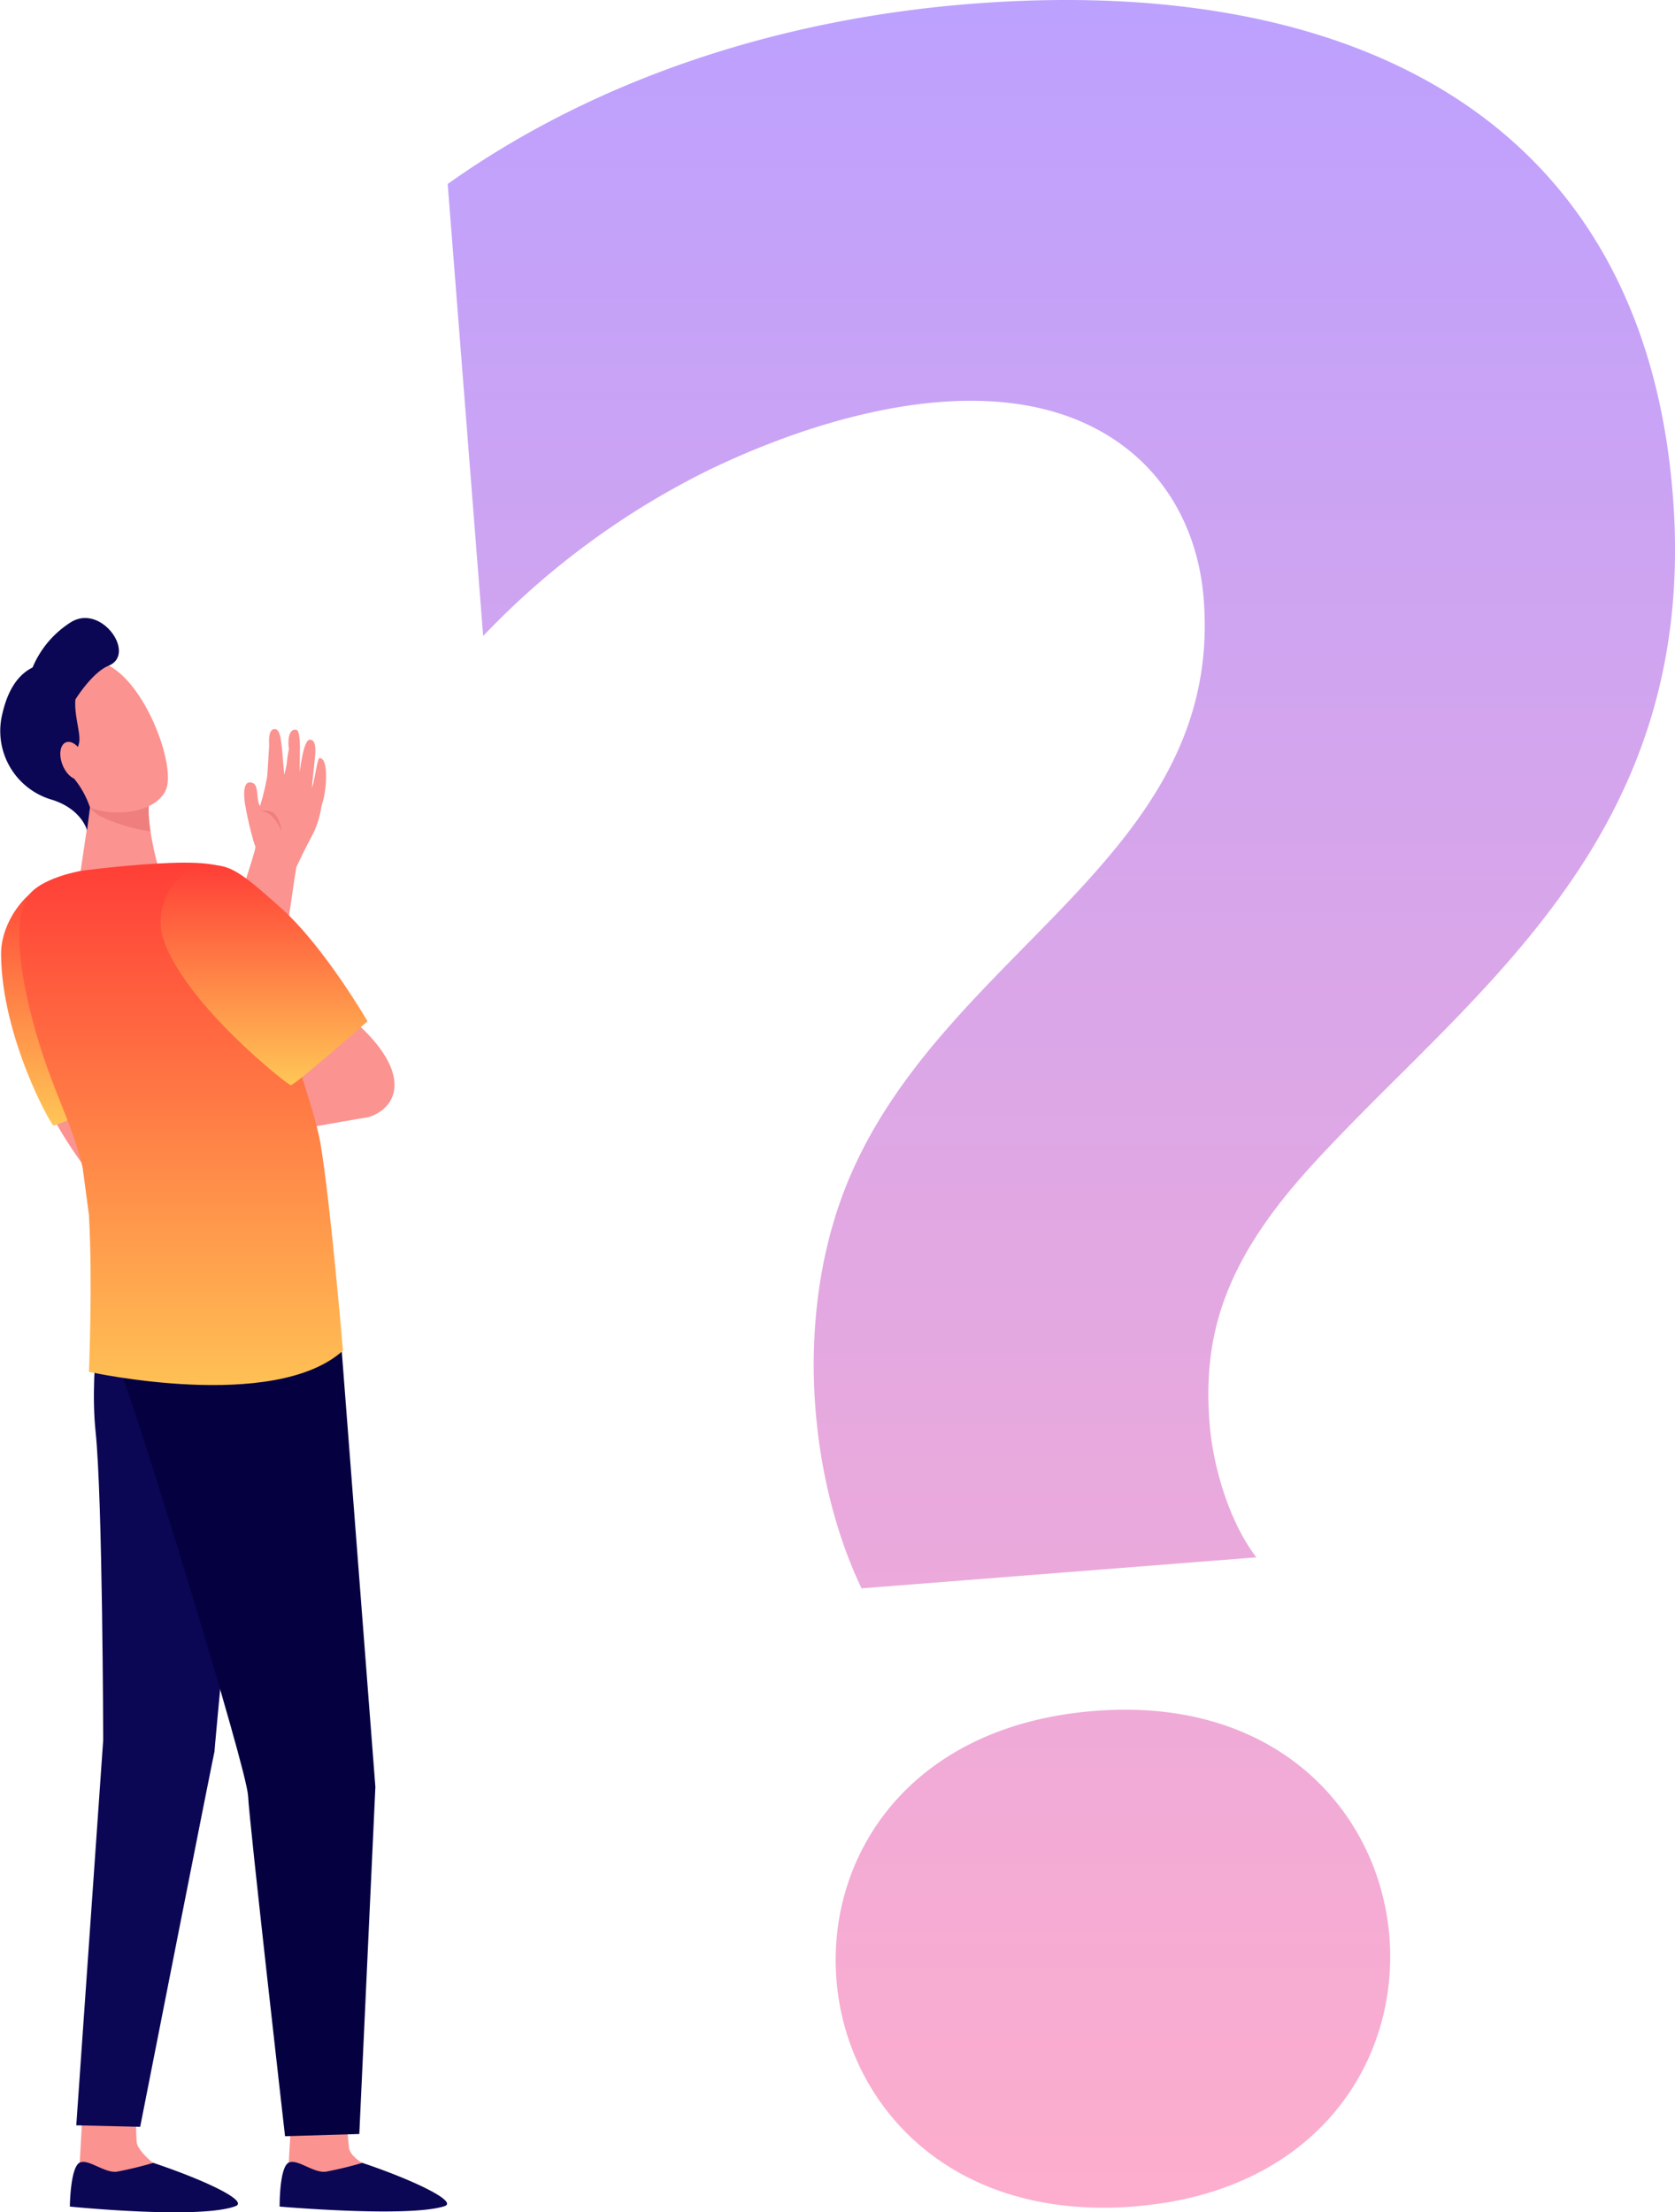 <svg xmlns="http://www.w3.org/2000/svg" xmlns:xlink="http://www.w3.org/1999/xlink" width="203" height="268" viewBox="0 0 203 268">
  <defs>
    <linearGradient id="linear-gradient" x1="0.5" x2="0.5" y2="1" gradientUnits="objectBoundingBox">
      <stop offset="0" stop-color="#7b43ff"/>
      <stop offset="1" stop-color="#fc5c9c"/>
    </linearGradient>
    <linearGradient id="linear-gradient-2" x1="0.5" x2="0.5" y2="1" gradientUnits="objectBoundingBox">
      <stop offset="0" stop-color="#ff3e37"/>
      <stop offset="1" stop-color="#ffc756"/>
    </linearGradient>
  </defs>
  <g id="Group_4931" data-name="Group 4931" transform="translate(-588.138 -613.87)">
    <g id="Group_4927" data-name="Group 4927" transform="translate(642.392 613.87)">
      <g id="Group_4926" data-name="Group 4926" transform="translate(0)">
        <path id="Path_5582" data-name="Path 5582" d="M854.867,806.284c-6.545-13.691-8.343-34.124-1.21-50.33,12.025-27.355,45.114-38.519,42.677-69.52-.613-7.809-4.088-14.09-9.205-18.131-13.468-10.634-35.136-5.006-50.6,2.42a96.916,96.916,0,0,0-27.519,20.189l-4.3-54.755c18.565-13.174,41.028-20.062,63.449-21.823,45.944-3.61,81.423,13.622,85.034,59.578,3.293,41.913-25.031,60.481-44.031,81.434-10.547,11.63-12.929,20.59-12.114,30.967.422,5.365,2.434,11.99,5.668,16.212Zm32.989,74.876c-44.659,3.509-49.83-56.487-4.717-60.032C927.576,817.637,932.343,877.664,887.856,881.16Z" transform="translate(-804.707 -613.87)" opacity="0.5" fill="url(#linear-gradient)"/>
      </g>
    </g>
    <g id="Group_4930" data-name="Group 4930" transform="translate(588.138 688.736)">
      <path id="Path_5583" data-name="Path 5583" d="M614.243,1144.135a5.6,5.6,0,0,0,.531,1.374,51.976,51.976,0,0,0,5.079,7.212l2.746-6.6s-.448-2.073-1.224-5.036C618.723,1141.822,616.2,1142.25,614.243,1144.135Z" transform="translate(-607.701 -1083.835)" fill="#fb9390"/>
      <path id="Path_5584" data-name="Path 5584" d="M610.808,1061.376s-15.314,7.038-15.809,6.9c-.319-.087-6.282-10.739-6.345-20.755-.03-4.626,4.472-10.192,9.5-9.091,2.529.554,2.49,1.3,6.231,7.107S610.808,1061.376,610.808,1061.376Z" transform="translate(-588.524 -1006.802)" fill="url(#linear-gradient-2)"/>
      <path id="Path_5585" data-name="Path 5585" d="M726.167,1633.978s-.363,6.419-.365,6.432c-.134.815-.66,2.828-.66,3.57,0,2.783,12.384-2.363,9.608-3.6-.251-.112-1.567-.956-1.65-1.9-.127-1.459-.45-4.412-.45-4.412Z" transform="translate(-690.81 -1453.215)" fill="#fb9390"/>
      <path id="Path_5586" data-name="Path 5586" d="M733.408,1659.092a44.652,44.652,0,0,1-4.4,1.065c-1.489.213-3.452-1.579-4.505-1.1-1.159.533-1.114,5.329-1.114,5.329s15.591,1.365,19.976-.047C745.1,1663.784,739.352,1661.075,733.408,1659.092Z" transform="translate(-689.499 -1471.95)" fill="#0b0754"/>
      <path id="Path_5587" data-name="Path 5587" d="M625.076,1633.978s-.363,6.419-.366,6.432c-.134.815-.659,2.828-.659,3.57,0,2.783,12.383-2.363,9.608-3.6-.251-.112-1.957-1.587-2.04-2.534-.127-1.46-.06-3.782-.06-3.782Z" transform="translate(-615.052 -1453.215)" fill="#fb9390"/>
      <path id="Path_5588" data-name="Path 5588" d="M632.043,1659.092a44.667,44.667,0,0,1-4.4,1.065c-1.489.213-3.452-1.579-4.505-1.1-1.16.533-1.206,5.329-1.206,5.329s15.662,1.592,20.067-.047C643.713,1663.707,637.987,1661.075,632.043,1659.092Z" transform="translate(-613.466 -1471.95)" fill="#0b0754"/>
      <g id="Group_4928" data-name="Group 4928" transform="translate(13.809 13.459)">
        <path id="Path_5589" data-name="Path 5589" d="M643.245,1016.736l10.906-16.306c.046-.143.145-.435.3-.881.549-1.618,1.692-4.985,2.688-8.334l.011-.036c.313-1.171.976-3.213,1.617-5.189.713-2.2,1.6-4.921,1.629-5.386-.027-.079-.079-.222-.147-.411a39.722,39.722,0,0,1-1.132-4.894c-.122-.731-.243-2.506.57-2.506,1.279,0,.67,1.773,1.259,2.881a29.508,29.508,0,0,0,.887-3.7l.214-3.467c.041-.261-.219-2.174.678-2.174l.043,0c.806.063.788,2.1,1.123,5.535.106-.4.212-.873.292-1.312a13.35,13.35,0,0,1,.273-1.815c-.162-.958-.068-2.47.888-2.327.479.072.44,2.181.44,2.181,0,.29-.033,2.52-.018,2.96.1-.748.481-3.94,1.232-3.94.622,0,.672.859.659,1.539-.008.4-.4,3.86-.42,4.262.293-.525.64-3.572.93-3.572,1.213,0,.774,4.332.329,5.461a5.24,5.24,0,0,0-.138.6,11.131,11.131,0,0,1-1.04,3.224c-.762,1.391-1.812,3.6-1.972,3.94-.117.691-.482,3.174-.941,6.3-.2,1.337-.412,2.8-.636,4.321l-.012,0c-.041.329-.269,1.374-1.131,5.294a49.131,49.131,0,0,1-1.356,5.7c-.512.969-12.272,18.012-12.773,18.737l-.3.428Z" transform="translate(-643.245 -966.338)" fill="#fb9390"/>
        <path id="Path_5590" data-name="Path 5590" d="M716.837,1008.182s-.885-2.416-2.461-2.42a1.716,1.716,0,0,1,1.636.3A3.461,3.461,0,0,1,716.837,1008.182Z" transform="translate(-696.551 -995.815)" fill="#ef7f7f"/>
      </g>
      <g id="Group_4929" data-name="Group 4929" transform="translate(0 0)">
        <path id="Path_5591" data-name="Path 5591" d="M628.53,995.4l-1.4,9.477s5.35,4.584,8.468,3.617c2.617-.811.822-4.462.822-4.462s-1.394-5.059-.966-7.711S628.53,995.4,628.53,995.4Z" transform="translate(-617.356 -974.244)" fill="#fb9390"/>
        <path id="Path_5592" data-name="Path 5592" d="M632.929,998.27a20.808,20.808,0,0,0,6.055,1.821,13.4,13.4,0,0,1-.143-3.765c.2-1.224-1.262-1.513-2.89-1.471-2.131.195-4.03.55-4.03.55l-.27,1.821A4.446,4.446,0,0,0,632.929,998.27Z" transform="translate(-620.747 -974.247)" fill="#ef7f7f"/>
        <path id="Path_5593" data-name="Path 5593" d="M605.743,938.209c-.221,0,2.115,10.587,5.729,12.408s9,.872,10.016-1.979c1.119-3.154-2.962-13.954-8.045-15.326S605.743,938.209,605.743,938.209Z" transform="translate(-601.32 -927.982)" fill="#fb9390"/>
        <path id="Path_5594" data-name="Path 5594" d="M596.743,913.129a11.954,11.954,0,0,0-4.658,5.492c-1.355.686-2.995,2.171-3.782,6.17a8.673,8.673,0,0,0,6.12,9.849c3.648,1.14,4.264,3.716,4.264,3.716l.361-2.773a11.173,11.173,0,0,0-2.031-3.622c-1.22-1.208.578-2.969.736-4.4.121-1.106-.641-3.253-.476-5.067,0,0,2.027-3.278,4.025-4.088C604.708,917.021,600.447,910.849,596.743,913.129Z" transform="translate(-588.138 -912.629)" fill="#0b0754"/>
        <path id="Path_5595" data-name="Path 5595" d="M620.139,974.26c.472,1.223.279,2.437-.432,2.711s-1.669-.494-2.142-1.717-.279-2.437.431-2.711S619.666,973.037,620.139,974.26Z" transform="translate(-609.997 -957.487)" fill="#fb9390"/>
      </g>
      <path id="Path_5596" data-name="Path 5596" d="M682.334,1138.321l21.038-3.661s-2.394-6.431-3.249-6.431-15.908,7.013-15.908,7.013l-1.2,2.565Z" transform="translate(-658.729 -1074.202)" fill="#fb9390"/>
      <path id="Path_5597" data-name="Path 5597" d="M628.611,1226.866s-2.1,10.828-1.243,19.039.922,37.376.922,37.376l-3.263,46.666,7.744.18s9.183-46.643,9.011-45.446,3.079-32.841,3.079-32.841l-10.947-26Z" transform="translate(-615.783 -1147.352)" fill="#0b0754"/>
      <path id="Path_5598" data-name="Path 5598" d="M645.972,1217.145s-1.368,9.75.342,14.026,14.671,46.234,14.842,49.655,4.481,41.233,4.481,41.233l9-.27,1.948-42.04-4.079-52.837-3.96-13.359Z" transform="translate(-631.091 -1138.144)" fill="#050140"/>
      <path id="Path_5599" data-name="Path 5599" d="M627.126,1025.708a7.752,7.752,0,0,0,4.291,1.375c2.071-.18,5-2.22,5-2.22l-.407-1.472s-5.358-.833-5.493-.743S627.126,1025.708,627.126,1025.708Z" transform="translate(-617.356 -995.073)" fill="#fb9390"/>
      <path id="Path_5600" data-name="Path 5600" d="M721.567,1103.2s7.958,8.015,11.55,6.646,5.078-6.046-3.686-12.889C721.587,1090.833,721.567,1103.2,721.567,1103.2Z" transform="translate(-688.131 -1049.491)" fill="#fb9390"/>
      <path id="Path_5601" data-name="Path 5601" d="M633.972,1064.861c-1.182-6.864-9.75-28.223-10.434-32.157-.333-1.914-4.954-1.956-9.356-1.706-4.649.264-9.268.892-9.268.892s-4.116.721-5.927,2.532-2.292,6.82.311,16.327c2.055,7.505,4.6,11.626,5.863,17.093.255,1.833.474,3.643.764,5.756.463,8.174-.005,18.973-.005,18.973s22.408,4.96,30.789-2.565C636.708,1090.006,635.183,1071.894,633.972,1064.861Z" transform="translate(-595.144 -1001.255)" fill="url(#linear-gradient-2)"/>
      <path id="Path_5602" data-name="Path 5602" d="M690.909,1050.923s-8.792,7.746-9.306,7.746c-.33,0-12.547-9.591-15.367-17.47-1.559-4.356,1.711-9.23,5.446-9.214,2.589.011,3.74.723,8.871,5.342S690.909,1050.923,690.909,1050.923Z" transform="translate(-646.367 -1002.075)" fill="url(#linear-gradient-2)"/>
    </g>
  </g>
</svg>
